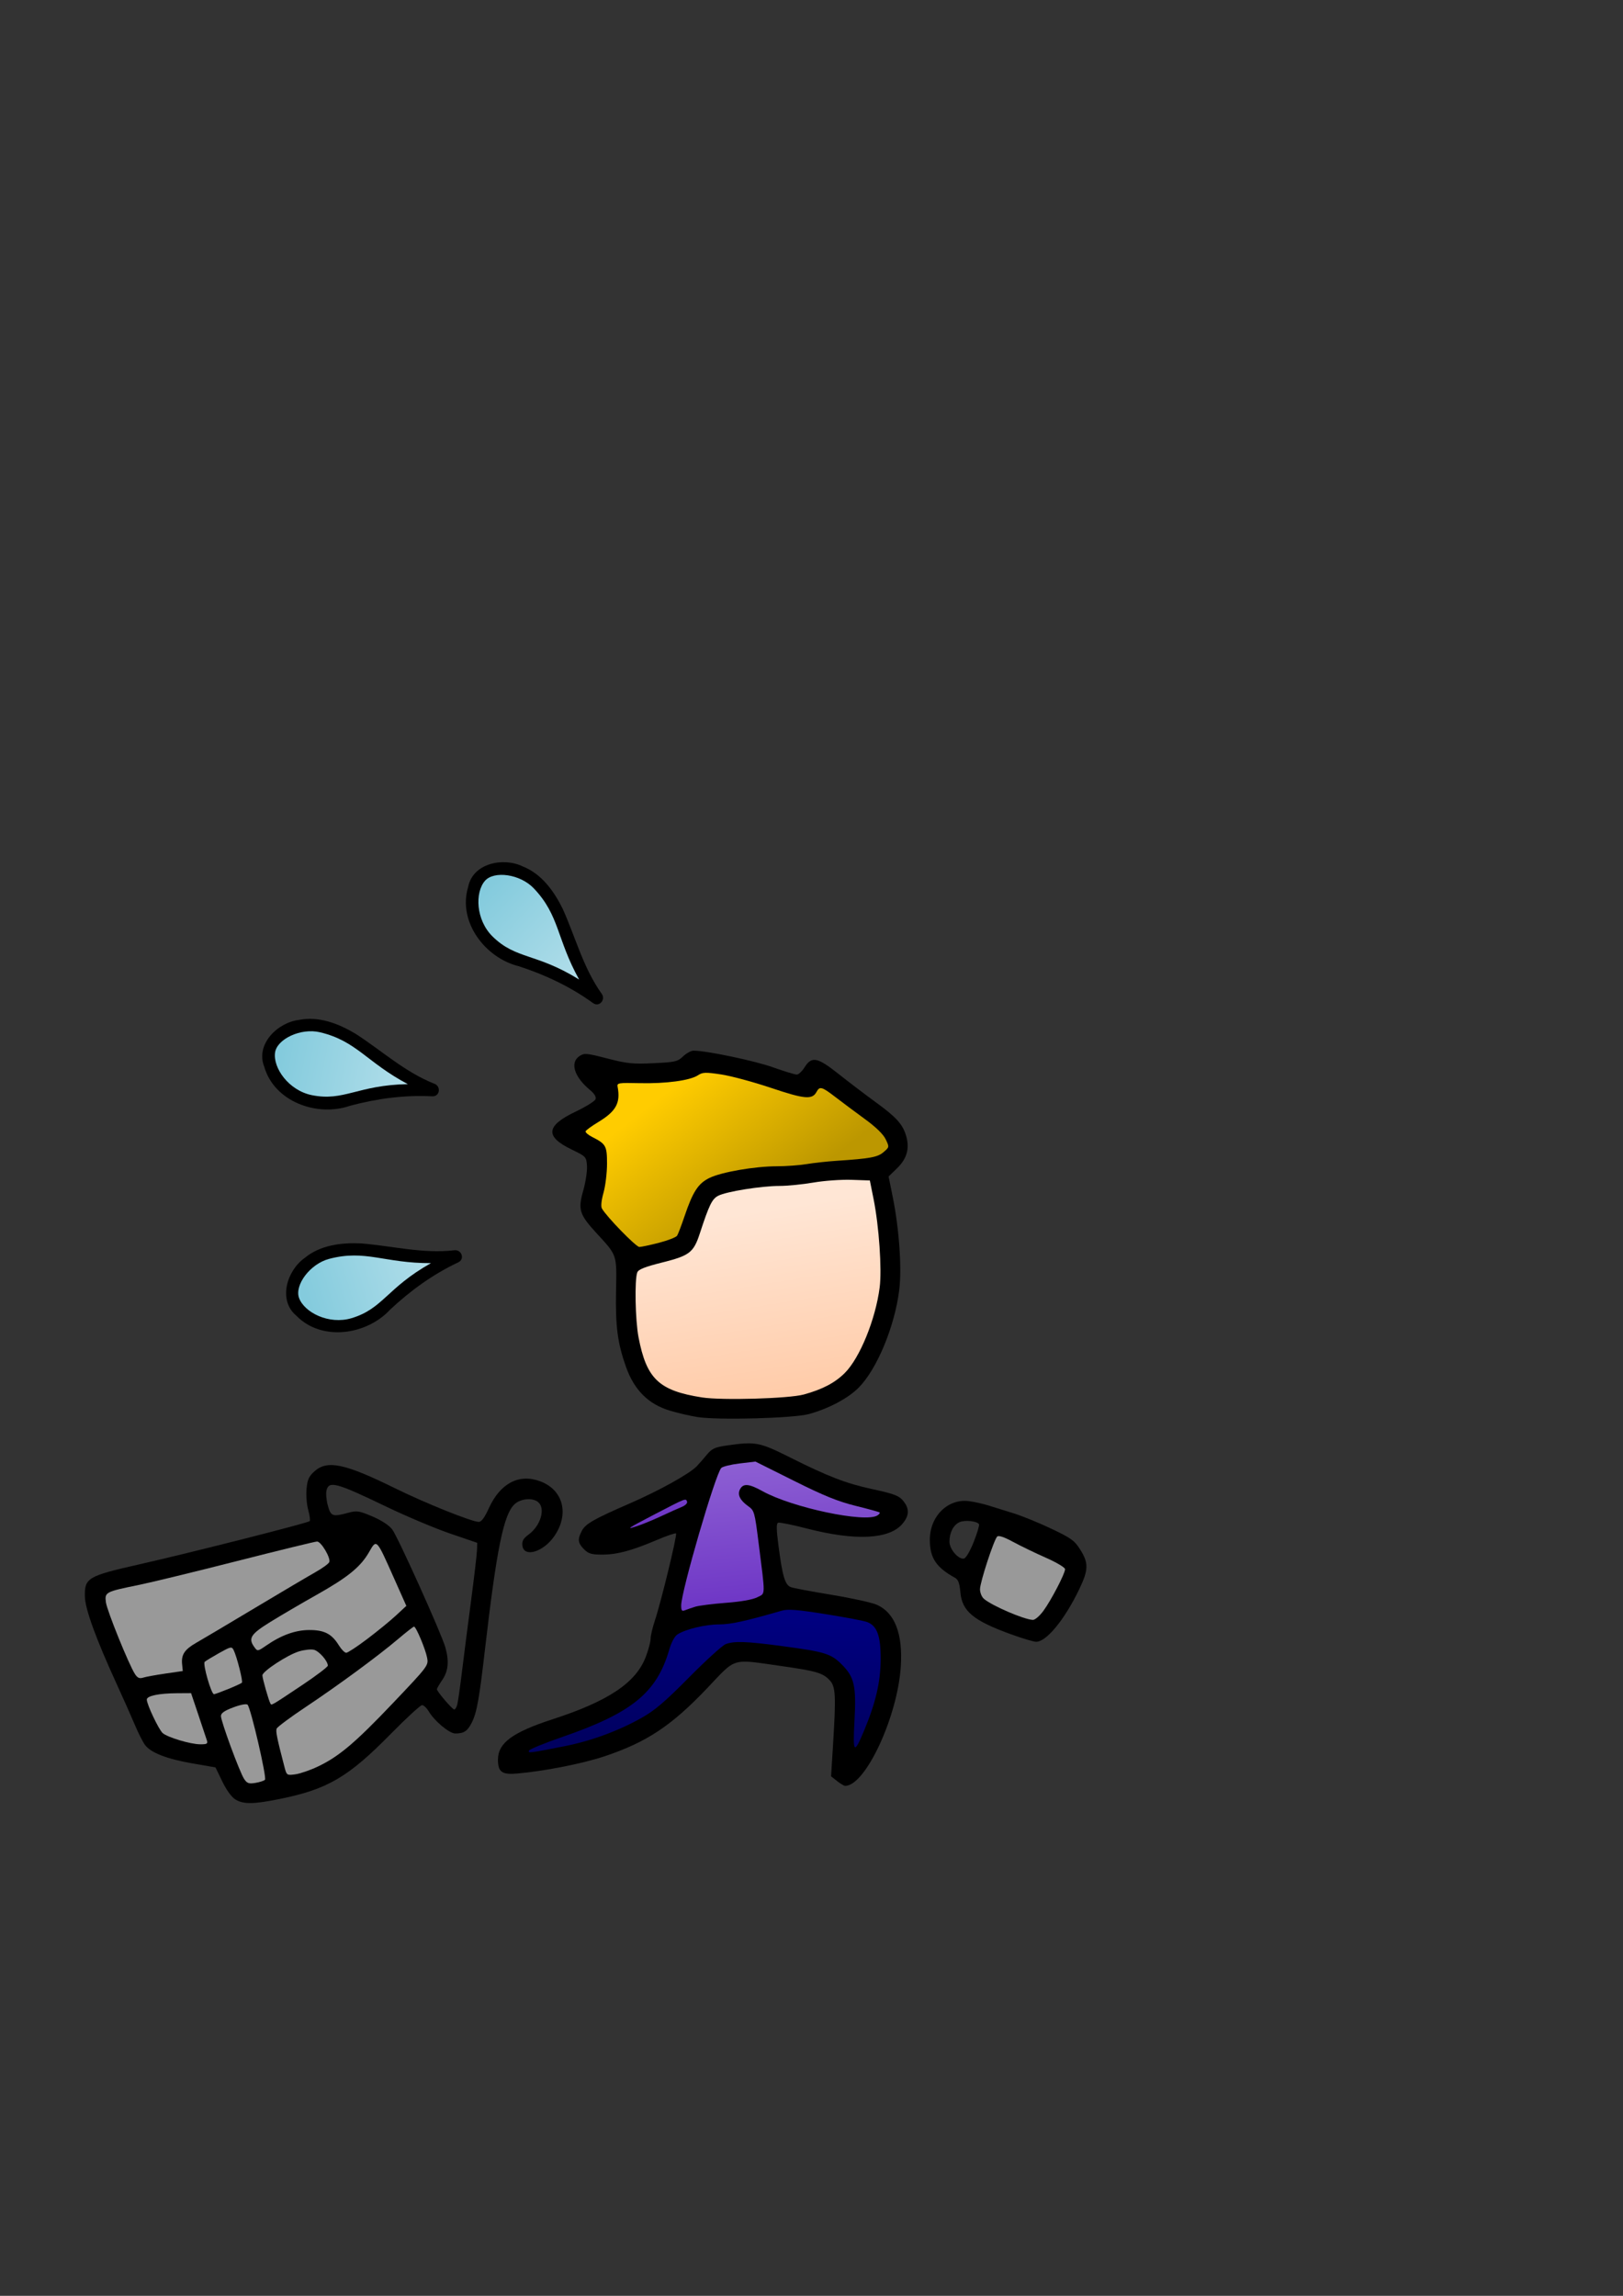 <?xml version="1.0" encoding="UTF-8" standalone="no"?>
<!-- Created with Inkscape (http://www.inkscape.org/) -->

<svg
   xmlns:dc="http://purl.org/dc/elements/1.1/"
   xmlns:cc="http://creativecommons.org/ns#"
   xmlns:rdf="http://www.w3.org/1999/02/22-rdf-syntax-ns#"
   xmlns:svg="http://www.w3.org/2000/svg"
   xmlns="http://www.w3.org/2000/svg"
   xmlns:xlink="http://www.w3.org/1999/xlink"
   xmlns:sodipodi="http://sodipodi.sourceforge.net/DTD/sodipodi-0.dtd"
   xmlns:inkscape="http://www.inkscape.org/namespaces/inkscape"
   width="744.094"
   height="1052.362"
   id="svg2"
   version="1.1"
   inkscape:version="0.48.4 r9939"
   sodipodi:docname="runninganerrand.svg"
   inkscape:export-filename="C:\Users\garysoed\Google Drive\Happy My Life\Artwork\exports\runninganerrand2.png"
   inkscape:export-xdpi="149.99614"
   inkscape:export-ydpi="149.99614">
  <rect width="100%" height="100%" fill="#333333" stroke="none"/>
  <defs
     id="defs4">
    <linearGradient
       id="linearGradient3927">
      <stop
         style="stop-color:#2323ff;stop-opacity:1;"
         offset="0"
         id="stop3929" />
      <stop
         style="stop-color:#0000e2;stop-opacity:1;"
         offset="1"
         id="stop3931" />
    </linearGradient>
    <linearGradient
       id="linearGradient3855">
      <stop
         style="stop-color:#000080;stop-opacity:1;"
         offset="0"
         id="stop3857" />
      <stop
         style="stop-color:#000060;stop-opacity:1;"
         offset="1"
         id="stop3859" />
    </linearGradient>
    <linearGradient
       id="linearGradient3845">
      <stop
         style="stop-color:#8d5fd3;stop-opacity:1;"
         offset="0"
         id="stop3847" />
      <stop
         style="stop-color:#6f37c6;stop-opacity:1;"
         offset="1"
         id="stop3849" />
    </linearGradient>
    <linearGradient
       id="linearGradient3837">
      <stop
         style="stop-color:#ffe6d5;stop-opacity:1;"
         offset="0"
         id="stop3839" />
      <stop
         style="stop-color:#ffcba8;stop-opacity:1;"
         offset="1"
         id="stop3841" />
    </linearGradient>
    <linearGradient
       id="linearGradient3829">
      <stop
         style="stop-color:#ffcc00;stop-opacity:1;"
         offset="0"
         id="stop3831" />
      <stop
         style="stop-color:#bc9700;stop-opacity:1;"
         offset="1"
         id="stop3833" />
    </linearGradient>
    <linearGradient
       id="linearGradient3821">
      <stop
         style="stop-color:#000000;stop-opacity:1;"
         offset="0"
         id="stop3823" />
      <stop
         style="stop-color:#000000;stop-opacity:0;"
         offset="1"
         id="stop3825" />
    </linearGradient>
    <linearGradient
       inkscape:collect="always"
       xlink:href="#linearGradient3829"
       id="linearGradient3835"
       x1="322.757"
       y1="487.387"
       x2="365.803"
       y2="543.101"
       gradientUnits="userSpaceOnUse" />
    <linearGradient
       inkscape:collect="always"
       xlink:href="#linearGradient3837"
       id="linearGradient3843"
       x1="371.387"
       y1="551.023"
       x2="385.095"
       y2="636.737"
       gradientUnits="userSpaceOnUse" />
    <linearGradient
       inkscape:collect="always"
       xlink:href="#linearGradient3845"
       id="linearGradient3851"
       x1="294.992"
       y1="659.58"
       x2="304.938"
       y2="694.936"
       gradientUnits="userSpaceOnUse" />
    <linearGradient
       inkscape:collect="always"
       xlink:href="#linearGradient3845"
       id="linearGradient3853"
       x1="345.635"
       y1="669.808"
       x2="351.826"
       y2="732.438"
       gradientUnits="userSpaceOnUse" />
    <linearGradient
       inkscape:collect="always"
       xlink:href="#linearGradient3855"
       id="linearGradient3861"
       x1="341.421"
       y1="741.256"
       x2="340.113"
       y2="799.845"
       gradientUnits="userSpaceOnUse" />
    <linearGradient
       inkscape:collect="always"
       xlink:href="#linearGradient3873"
       id="linearGradient3856"
       x1="-93.944"
       y1="585.195"
       x2="-87.856"
       y2="716.515"
       gradientUnits="userSpaceOnUse"
       gradientTransform="matrix(-0.309,0.295,-0.295,-0.309,408.011,654.043)" />
    <linearGradient
       id="linearGradient3850">
      <stop
         style="stop-color:#0062ff;stop-opacity:1;"
         offset="0"
         id="stop3852" />
      <stop
         style="stop-color:#004cca;stop-opacity:1;"
         offset="1"
         id="stop3854" />
    </linearGradient>
    <linearGradient
       inkscape:collect="always"
       xlink:href="#linearGradient3873"
       id="linearGradient4126"
       gradientUnits="userSpaceOnUse"
       gradientTransform="matrix(0.109,0.413,-0.413,0.109,445.936,553.196)"
       x1="-93.944"
       y1="585.195"
       x2="-87.856"
       y2="716.515" />
    <linearGradient
       inkscape:collect="always"
       xlink:href="#linearGradient3873"
       id="linearGradient4132"
       gradientUnits="userSpaceOnUse"
       gradientTransform="matrix(-0.099,0.416,-0.416,-0.099,418.085,591.412)"
       x1="-93.944"
       y1="585.195"
       x2="-87.856"
       y2="716.515" />
    <linearGradient
       inkscape:collect="always"
       xlink:href="#linearGradient3873"
       id="linearGradient4173"
       gradientUnits="userSpaceOnUse"
       gradientTransform="matrix(-0.26,-0.228,-0.228,0.26,368.367,376.173)"
       x1="-93.944"
       y1="585.195"
       x2="-87.856"
       y2="716.515" />
    <linearGradient
       id="linearGradient3873">
      <stop
         style="stop-color:#afdde9;stop-opacity:1;"
         offset="0"
         id="stop3875" />
      <stop
         style="stop-color:#84cbdd;stop-opacity:1;"
         offset="1"
         id="stop3877" />
    </linearGradient>
    <linearGradient
       y2="716.515"
       x2="-87.856"
       y1="585.195"
       x1="-93.944"
       gradientTransform="matrix(-0.26,-0.228,-0.228,0.26,816.22,168.637)"
       gradientUnits="userSpaceOnUse"
       id="linearGradient3116"
       xlink:href="#linearGradient3873"
       inkscape:collect="always" />
  </defs>
  <sodipodi:namedview
     id="base"
     pagecolor="#ffffff"
     bordercolor="#666666"
     borderopacity="1.0"
     inkscape:pageopacity="0.0"
     inkscape:pageshadow="2"
     inkscape:zoom="0.7"
     inkscape:cx="474.38611"
     inkscape:cy="539.26885"
     inkscape:document-units="px"
     inkscape:current-layer="layer1"
     showgrid="false"
     inkscape:window-width="1280"
     inkscape:window-height="738"
     inkscape:window-x="-8"
     inkscape:window-y="-8"
     inkscape:window-maximized="1" />
  <g
     inkscape:label="Layer 1"
     inkscape:groupmode="layer"
     id="layer1">
    <path
       id="path3017"
       style="fill:#000000;fill-opacity:1;stroke:none;stroke-opacity:1"
       d="m 446.43,706.786 c 1.596,-4.026 2.679,-7.68 2.406,-8.121 -0.897,-1.452 -6.503,-2.033 -8.932,-0.926 -2.809,1.28 -4.605,4.774 -4.605,8.958 0,3.422 4.13,8.229 6.638,7.726 0.921,-0.185 2.813,-3.401 4.493,-7.638 z m 17.102,42.354 c -17.298,-6.281 -22.436,-10.541 -23.227,-19.256 -0.382,-4.21 -0.995,-5.842 -2.506,-6.673 -8.619,-4.742 -11.5,-9.106 -11.5,-17.416 0,-10.821 8.301,-18.98 18,-17.693 2.475,0.328 6.525,1.238 9,2.021 2.475,0.783 7.65,2.398 11.5,3.59 3.85,1.192 11.617,4.363 17.259,7.047 9.09,4.324 10.598,5.42 13.231,9.613 3.842,6.118 3.765,9.212 -0.447,18.001 -6.725,14.033 -15.153,24.289 -19.87,24.181 -1.195,-0.028 -6.343,-1.564 -11.441,-3.415 z" />
    <path
       id="path3041"
       style="fill:#000000;fill-opacity:1;stroke:none;stroke-opacity:1"
       d="m 209.665,781.286 c 0.32,-1.276 1.294,-8.139 2.163,-15.25 0.87,-7.112 2.74,-21.705 4.157,-32.43 1.417,-10.725 2.629,-21.052 2.695,-22.949 l 0.12,-3.449 -12.5,-4.277 c -6.875,-2.353 -19.925,-7.85 -29,-12.216 -23.115,-11.122 -26.476,-12.043 -27.6,-7.568 -0.351,1.397 -0.076,4.547 0.611,7 1.389,4.96 2.122,5.218 9.337,3.289 4.006,-1.071 4.949,-0.928 11.108,1.69 4.155,1.766 7.621,4.032 9.056,5.921 2.606,3.429 22.676,47.977 24.38,54.114 1.767,6.364 1.35,10.808 -1.393,14.851 -1.375,2.026 -2.5,3.955 -2.5,4.287 0,1.023 7.084,9.309 7.958,9.309 0.454,0 1.087,-1.044 1.407,-2.32 z m -101.734,43.565 c -1.751,-1.065 -4.088,-4.268 -6,-8.224 l -3.132,-6.48 -10.359,-1.79 c -12.091,-2.089 -19.451,-4.971 -22.055,-8.637 -1.022,-1.438 -3.083,-5.54 -4.58,-9.115 -1.498,-3.575 -5.199,-11.9 -8.225,-18.5 -9.545,-20.817 -14.525,-34.481 -14.659,-40.224 -0.201,-8.591 1.231,-9.442 24.901,-14.797 23.601,-5.34 77.285,-18.954 78.15,-19.819 0.332,-0.332 0.033,-2.637 -0.663,-5.124 -0.696,-2.487 -1.041,-6.86 -0.766,-9.719 0.406,-4.228 1.086,-5.722 3.644,-8.007 5.898,-5.27 13.833,-3.591 37.06,7.839 13.876,6.829 35.113,15.352 38.251,15.352 1.217,0 2.682,-1.983 4.619,-6.25 5.226,-11.512 13.928,-16.028 23.696,-12.298 10.455,3.993 13.244,14.981 6.354,25.037 -5.062,7.388 -14.018,10.034 -14.677,4.335 -0.236,-2.041 0.44,-3.228 2.848,-5 5.57,-4.1 7.881,-11.986 4.368,-14.901 -2.57,-2.133 -8.036,-1.619 -10.845,1.02 -4.967,4.666 -8.192,20.539 -13.523,66.558 -2.663,22.981 -3.757,29.028 -6.075,33.572 -1.979,3.879 -3.584,4.928 -7.542,4.928 -2.702,0 -9.541,-5.702 -12.163,-10.14 -0.929,-1.573 -2.309,-2.86 -3.066,-2.86 -0.757,0 -7.298,6.021 -14.534,13.381 -19.237,19.563 -28.77,25.159 -50.358,29.558 -12.333,2.513 -16.927,2.581 -20.668,0.306 z" />
    <path
       style="fill:#999999;fill-opacity:1;stroke:none;stroke-opacity:1"
       d="m 138.55,772.405 c 6.463,-4.311 11.75,-8.322 11.75,-8.914 0,-2.096 -4.012,-6.671 -6.368,-7.262 -1.314,-0.33 -4.397,0.004 -6.851,0.743 -5.235,1.576 -16.781,9.137 -16.781,10.991 0,1.397 2.924,11.671 3.674,12.911 0.56,0.926 0.047,1.225 14.576,-8.467 z"
       id="path3039" />
    <path
       id="path3035"
       style="fill:#999999;fill-opacity:1;stroke:none;stroke-opacity:1"
       d="m 75.8,767.138 8,-1.163 -0.308,-3.142 c -0.433,-4.416 1.126,-6.755 6.577,-9.864 2.602,-1.485 14.632,-8.626 26.732,-15.87 12.1,-7.244 24.622,-14.646 27.826,-16.449 3.204,-1.803 6.057,-3.88 6.34,-4.616 0.731,-1.906 -3.729,-9.428 -5.591,-9.428 -0.856,0 -17.311,4.014 -36.566,8.92 -19.255,4.906 -39.734,9.881 -45.509,11.055 -14.941,3.037 -15.365,3.265 -14.742,7.91 0.521,3.882 10.574,28.683 13.335,32.898 1.148,1.752 2.054,2.146 3.713,1.616 1.207,-0.386 5.794,-1.225 10.194,-1.865 z m 19.064,30.668 c -0.314,-0.99 -2.077,-6.277 -3.917,-11.75 l -3.346,-9.951 -6.4,0.038 c -8.383,0.051 -13.9,1.207 -13.9,2.914 0,2.236 5.564,13.941 7.319,15.398 2.38,1.975 12.583,5.034 16.999,5.096 3.232,0.045 3.73,-0.222 3.246,-1.746 z" />
    <path
       id="path3033"
       style="fill:#999999;fill-opacity:1;stroke:none;stroke-opacity:1"
       d="m 168.397,751.257 c 4.621,-3.492 10.539,-8.329 13.149,-10.75 l 4.747,-4.401 -5.935,-13.323 c -7.822,-17.559 -7.68,-17.415 -11.149,-11.342 -3.875,6.784 -9.692,11.524 -24.065,19.609 -6.789,3.819 -16.282,9.377 -21.094,12.351 -9.213,5.694 -10.394,7.575 -7.359,11.726 1.35,1.847 1.505,1.824 5.25,-0.762 7.025,-4.851 13.437,-7.173 19.859,-7.19 6.895,-0.019 10.294,1.744 13.564,7.035 1.155,1.868 2.669,3.397 3.365,3.397 0.696,0 5.047,-2.857 9.668,-6.349 z m -63.825,22.988 c 3.175,-1.293 6.022,-2.601 6.327,-2.906 0.593,-0.593 -2.313,-12.049 -3.812,-15.024 -0.835,-1.658 -1.326,-1.553 -6.595,1.4 -3.131,1.755 -6.119,3.572 -6.641,4.038 -1.003,0.897 2.997,14.856 4.255,14.848 0.381,-0.003 3.29,-1.063 6.465,-2.356 z m 40.974,35.601 c 9.799,-4.624 17.203,-10.871 34.7,-29.277 16.004,-16.835 16.24,-17.149 15.582,-20.658 -0.742,-3.953 -5.087,-14.306 -6.005,-14.306 -0.322,0 -3.567,2.53 -7.212,5.622 -9.224,7.825 -27.564,21.314 -42.578,31.317 -6.966,4.641 -12.909,9.07 -13.205,9.841 -0.482,1.255 0.18,4.486 3.601,17.592 0.993,3.804 1.08,3.863 4.937,3.346 2.159,-0.29 6.74,-1.854 10.179,-3.477 z m -24.066,5.978 c 0.923,-0.923 -6.495,-32.931 -7.976,-34.412 -0.526,-0.526 -3.224,-0.023 -6.55,1.222 -4.096,1.532 -5.656,2.63 -5.656,3.981 0,2.446 8.544,25.647 10.601,28.785 1.351,2.062 2.144,2.347 5.161,1.857 1.961,-0.318 3.95,-0.963 4.42,-1.433 z" />
    <path
       style="fill:#000000;fill-opacity:1;stroke:none;stroke-opacity:1"
       d="m 161.311,706.585 c 1.232,-2.303 0.558,-3.979 -1.601,-3.979 -1.757,0 -2.852,2.405 -2.048,4.5 0.803,2.093 2.37,1.87 3.649,-0.521 z"
       id="path3031" />
    <path
       style="fill:#000000;fill-opacity:1;stroke:none;stroke-opacity:1"
       d="m 383.794,816.423 -2.775,-2.183 0.877,-14.067 c 1.438,-23.057 1.235,-27.053 -1.525,-29.99 -3.16,-3.364 -6.099,-4.218 -22.577,-6.558 -22.674,-3.22 -20.079,-4.003 -33.48,10.108 -16.436,17.308 -27.771,24.838 -47.144,31.319 -10.074,3.37 -27.487,6.802 -40.122,7.907 -6.928,0.606 -8.749,-0.716 -8.749,-6.347 0,-7.644 6.606,-12.536 25,-18.515 25.794,-8.385 38.368,-16.839 42.846,-28.809 1.185,-3.166 2.154,-6.863 2.154,-8.215 0,-1.352 0.869,-5.048 1.931,-8.212 2.809,-8.37 10.331,-39.326 9.707,-39.949 -0.292,-0.292 -4.267,1.059 -8.835,3.001 -11.56,4.917 -18.205,6.694 -25.031,6.694 -4.893,0 -6.271,-0.407 -8.319,-2.455 -2.811,-2.811 -3.028,-4.535 -1.053,-8.356 1.706,-3.3 5.308,-5.367 22.064,-12.664 13.493,-5.876 27.374,-13.583 30.666,-17.026 1.052,-1.1 3.14,-3.484 4.641,-5.297 2.342,-2.83 3.649,-3.429 9.228,-4.23 13.123,-1.883 14.884,-1.546 29.045,5.55 17.322,8.68 25.512,11.839 37.333,14.4 11.072,2.399 12.856,3.145 15.071,6.307 2.225,3.176 1.92,6.178 -0.978,9.622 -6.035,7.172 -21.566,7.939 -43.914,2.167 -6.569,-1.697 -12.466,-2.884 -13.105,-2.639 -0.874,0.335 -0.828,3 0.188,10.783 1.812,13.884 2.978,17.743 5.664,18.752 1.208,0.453 9.621,2.04 18.696,3.527 9.075,1.486 18.38,3.531 20.677,4.542 8.25,3.633 12.001,13.299 11.008,28.367 -1.522,23.113 -16.238,54.649 -25.501,54.649 -0.503,0 -2.163,-0.982 -3.69,-2.183 z"
       id="path3029" />
    <path
       style="fill:url(#linearGradient3861);fill-opacity:1;stroke:none;stroke-opacity:1"
       d="m 258.774,800.438 c 12.084,-2.376 24.562,-6.944 35.142,-12.866 6.251,-3.499 10.799,-7.36 21.966,-18.65 7.745,-7.831 15.312,-14.705 16.815,-15.277 3.92,-1.49 9.451,-1.297 25.925,0.904 19.65,2.626 22.339,3.455 27.309,8.425 5.786,5.786 6.702,9.872 5.814,25.935 -0.822,14.871 -0.207,15.48 4.415,4.377 5.354,-12.861 7.537,-22.262 7.591,-32.681 0.055,-10.736 -1.619,-15.353 -6.198,-17.094 -1.458,-0.554 -10.052,-2.185 -19.098,-3.625 -12.998,-2.068 -17.203,-2.398 -20.051,-1.576 -16.689,4.821 -23.383,6.289 -28.672,6.292 -6.303,0.003 -15.346,2.161 -19.102,4.559 -1.33,0.849 -2.816,3.607 -3.838,7.122 -5.702,19.614 -17.105,28.908 -48.946,39.892 -8.225,2.837 -15.124,5.666 -15.33,6.285 -0.409,1.227 -0.049,1.182 16.26,-2.024 z"
       id="path3027" />
    <path
       style="fill:url(#linearGradient3853);fill-opacity:1;stroke:none;stroke-opacity:1"
       d="m 318.8,736.476 c 1.65,-0.507 7.974,-1.303 14.055,-1.769 7.008,-0.537 12.268,-1.475 14.369,-2.561 3.793,-1.962 3.747,0.32 0.511,-25.353 -1.719,-13.64 -1.937,-14.408 -4.621,-16.32 -3.894,-2.773 -5.151,-5.367 -3.813,-7.867 1.469,-2.745 4.112,-2.51 10.265,0.91 13.614,7.568 47.142,14.648 52.706,11.129 0.809,-0.512 1.259,-1.125 1,-1.362 -0.259,-0.238 -5.196,-1.599 -10.971,-3.025 -8.086,-1.997 -14.575,-4.628 -28.229,-11.444 l -17.728,-8.851 -7.272,0.865 c -3.999,0.476 -7.78,1.408 -8.402,2.072 -2.724,2.909 -18.369,56.586 -18.369,63.023 0,2.364 0.322,2.767 1.75,2.187 0.963,-0.391 3.1,-1.126 4.75,-1.633 z"
       id="path3025" />
    <path
       style="fill:url(#linearGradient3851);fill-opacity:1;stroke:none;stroke-opacity:1"
       d="m 293.305,699.104 c 2.341,-0.826 7.01,-2.792 10.376,-4.368 3.365,-1.576 7.392,-3.382 8.947,-4.012 1.556,-0.631 2.624,-1.703 2.375,-2.382 -0.603,-1.644 -0.38,-1.73 -14.704,5.704 -12.991,6.742 -14.158,7.586 -6.995,5.059 z"
       id="path3023" />
    <path
       style="fill:#999999;fill-opacity:1;stroke:none;stroke-opacity:1"
       d="m 478.388,738.356 c 3.604,-4.939 9.911,-17.073 9.911,-19.067 0,-0.758 -3.9,-3.087 -8.75,-5.225 -4.812,-2.122 -11.594,-5.402 -15.07,-7.288 -4.126,-2.239 -6.66,-3.09 -7.299,-2.45 -1.531,1.531 -7.881,20.981 -7.881,24.14 0,1.557 0.787,3.523 1.75,4.369 3.591,3.157 18.361,9.525 22.494,9.698 0.959,0.04 3.139,-1.839 4.845,-4.177 z"
       id="path3019" />
    <path
       style="fill:#000000;fill-opacity:1;stroke:none;stroke-opacity:1"
       d="m 319.8,649.558 c -3.3,-0.51 -9.098,-1.864 -12.885,-3.009 -9.669,-2.925 -16.169,-9.439 -19.899,-19.943 -3.901,-10.985 -4.891,-18.552 -4.577,-35.003 0.318,-16.717 0.565,-15.986 -8.826,-26.201 -8.019,-8.722 -8.701,-10.881 -6.215,-19.666 1.109,-3.92 1.879,-9.029 1.71,-11.353 -0.302,-4.146 -0.434,-4.286 -7.073,-7.489 -12.258,-5.913 -11.753,-10.837 1.773,-17.293 4.728,-2.256 8.876,-4.832 9.217,-5.723 0.415,-1.082 -0.48,-2.54 -2.693,-4.387 -7.128,-5.951 -9.096,-12.488 -4.64,-15.408 2.214,-1.451 3.167,-1.368 12.749,1.107 9.105,2.351 11.665,2.612 21.181,2.161 9.96,-0.472 11.042,-0.722 13.555,-3.13 1.502,-1.439 3.663,-2.617 4.801,-2.617 5.893,0 27.984,4.624 36.309,7.6 5.231,1.87 10.186,3.383 11.011,3.362 0.825,-0.021 2.406,-1.483 3.514,-3.25 3.308,-5.277 5.885,-4.785 15.674,2.99 4.707,3.739 12.255,9.479 16.771,12.756 9.602,6.965 12.56,10.205 14.144,15.491 1.732,5.78 0.421,10.546 -4.112,14.944 l -3.898,3.783 1.906,9.412 c 2.943,14.528 4.21,32.674 2.977,42.603 -2.086,16.786 -10.264,36.439 -18.655,44.83 -4.913,4.913 -13.825,9.623 -22.821,12.063 -7.104,1.926 -41.426,2.847 -51,1.369 z"
       id="path3015" />
    <path
       style="fill:url(#linearGradient3843);fill-opacity:1;stroke:none;stroke-opacity:1"
       d="m 368.513,639.22 c 8.563,-2.353 14.302,-5.365 18.809,-9.872 6.899,-6.899 14.097,-24.575 15.98,-39.242 1.063,-8.28 -0.303,-28.055 -2.799,-40.5 l -1.704,-8.5 -8.441,-0.294 c -4.642,-0.161 -12.484,0.401 -17.426,1.25 -4.942,0.849 -11.944,1.545 -15.559,1.548 -8.32,0.005 -24.36,2.575 -28.081,4.5 -2.844,1.471 -4.161,4.165 -8.458,17.308 -2.844,8.7 -4.705,10.143 -17.075,13.243 -8.052,2.018 -11.045,3.202 -11.588,4.583 -1.28,3.255 -0.926,21.906 0.563,29.689 3.661,19.135 9.348,24.534 29.103,27.625 9.089,1.423 39.837,0.541 46.675,-1.338 z"
       id="path3013" />
    <path
       style="fill:url(#linearGradient3835);fill-opacity:1;stroke:none;stroke-opacity:1"
       d="m 302.203,569.649 c 4.072,-1.057 7.778,-2.512 8.234,-3.233 0.457,-0.721 1.97,-4.685 3.363,-8.81 3.839,-11.369 6.308,-15.166 11.499,-17.678 5.559,-2.691 20.816,-5.32 30.926,-5.327 4.166,-0.003 10.274,-0.452 13.574,-0.997 3.3,-0.545 9.375,-1.215 13.5,-1.488 15.728,-1.043 19.059,-1.656 21.801,-4.015 2.651,-2.28 2.656,-2.313 0.963,-5.864 -1.099,-2.304 -4.465,-5.584 -9.483,-9.239 -4.279,-3.117 -10.33,-7.631 -13.446,-10.03 -6.353,-4.89 -7.333,-5.167 -8.773,-2.477 -1.961,3.665 -5.414,3.366 -20.807,-1.803 -8.115,-2.725 -18.434,-5.506 -22.933,-6.18 -7.218,-1.082 -8.47,-1.035 -10.665,0.403 -3.623,2.374 -14.644,3.859 -26.657,3.593 -9.87,-0.218 -10.479,-0.117 -10.141,1.685 1.388,7.414 -0.714,11.221 -8.94,16.19 -2.98,1.8 -5.56,3.686 -5.732,4.191 -0.173,0.505 1.177,1.674 3,2.597 6.333,3.209 6.814,4.075 6.814,12.277 0,4.141 -0.722,10.102 -1.604,13.247 -0.984,3.507 -1.271,6.314 -0.741,7.26 2.082,3.72 15.64,17.652 17.163,17.636 0.925,-0.009 5.014,-0.882 9.086,-1.94 z"
       id="path3009" />
    <path
       style="fill:#000000;fill-opacity:1;stroke:none"
       d="m 239.619,397.136 c -8.882,-4.3 -22.85,-1.505 -24.992,9.439 -4.837,15.947 7.811,32.556 23.253,36.335 12.139,3.956 23.719,9.412 34.008,16.89 2.946,2.069 6.03,-1.732 3.864,-4.422 -8.374,-11.788 -11.931,-25.872 -17.781,-38.809 -3.961,-8.058 -9.67,-16.02 -18.352,-19.433 z"
       id="path3844"
       inkscape:connector-curvature="0" />
    <path
       style="fill:url(#linearGradient3856);fill-opacity:1.0;stroke:none"
       d="m 225.862,429.308 c -7.743,-7.584 -8.182,-20.229 -3.515,-25.566 4.115,-4.704 16.084,-3.141 22.35,3.428 11.924,12.502 10.424,23.15 20.83,41.845 -19.685,-12.23 -28.897,-9.16 -39.665,-19.707 z"
       id="path3840"
       inkscape:connector-curvature="0"
       sodipodi:nodetypes="ssscs" />
    <path
       inkscape:connector-curvature="0"
       id="path4122"
       d="m 139.655,576.646 c -8.053,5.703 -12.349,19.285 -3.799,26.444 11.63,11.934 32.282,8.876 43.046,-2.823 9.324,-8.721 19.693,-16.228 31.209,-21.629 3.234,-1.582 1.394,-6.117 -2.007,-5.519 -14.366,1.643 -28.417,-2.041 -42.571,-3.164 -8.969,-0.421 -18.698,0.735 -25.878,6.691 z"
       style="fill:#000000;fill-opacity:1;stroke:none" />
    <path
       sodipodi:nodetypes="ssscs"
       inkscape:connector-curvature="0"
       id="path4124"
       d="m 161.189,604.224 c -10.38,3.12 -21.666,-2.6 -24.086,-9.263 -2.134,-5.875 5.013,-15.602 13.791,-17.918 16.705,-4.407 25.306,2.047 46.701,1.958 -20.213,11.335 -21.972,20.885 -36.407,25.223 z"
       style="fill:url(#linearGradient4126);fill-opacity:1.0;stroke:none" />
    <path
       style="fill:#000000;fill-opacity:1;stroke:none"
       d="m 137.001,467.522 c -9.791,1.226 -19.989,11.173 -15.83,21.52 4.62,16.011 24.271,23.062 39.282,17.829 12.337,-3.288 25.021,-5.012 37.722,-4.338 3.598,0.132 4.116,-4.735 0.836,-5.813 -13.441,-5.332 -24.089,-15.212 -36.038,-22.882 -7.708,-4.604 -16.831,-8.177 -25.972,-6.316 z"
       id="path4128"
       inkscape:connector-curvature="0" />
    <path
       style="fill:url(#linearGradient4132);fill-opacity:1.0;stroke:none"
       d="m 142.967,501.998 c -10.623,-2.149 -17.874,-12.518 -16.862,-19.535 0.892,-6.186 11.784,-11.389 20.616,-9.287 16.807,3.999 21.343,13.749 40.248,23.769 -23.17,0.452 -29.228,8.041 -44.001,5.053 z"
       id="path4130"
       inkscape:connector-curvature="0"
       sodipodi:nodetypes="ssscs" />
  </g>
</svg>
